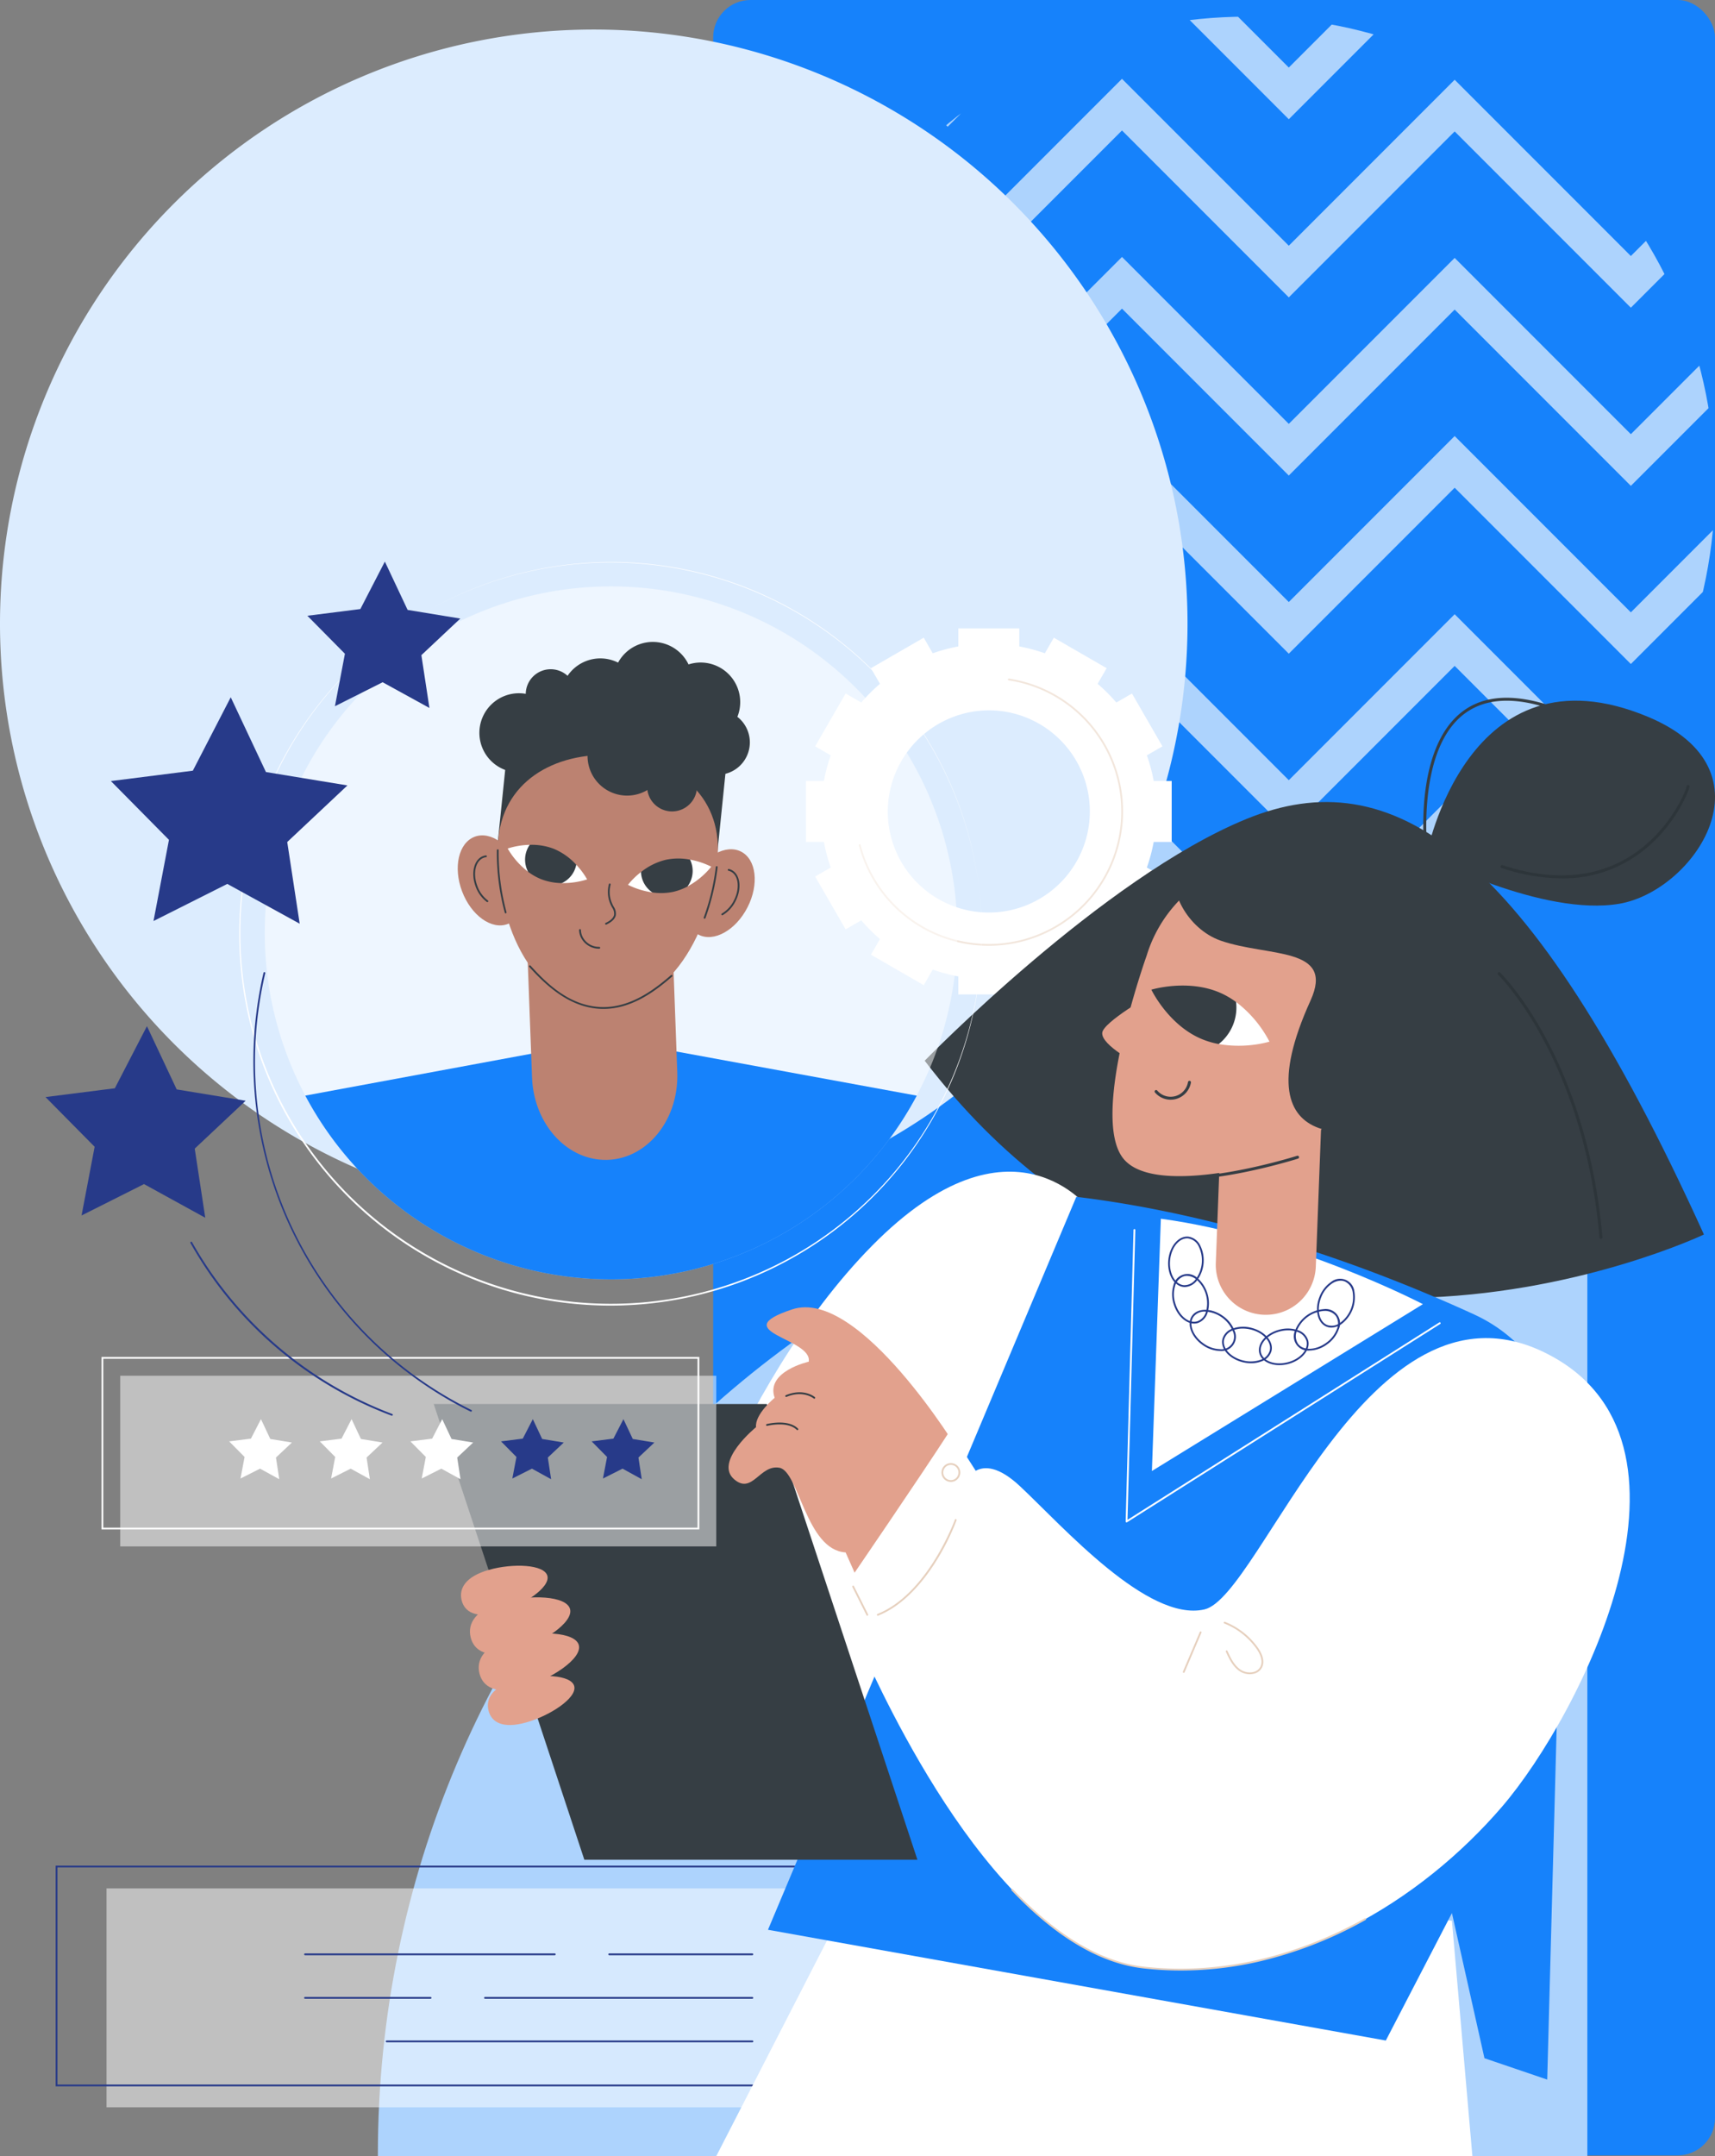 <svg xmlns="http://www.w3.org/2000/svg" xmlns:xlink="http://www.w3.org/1999/xlink" width="505" height="634.522" viewBox="0 0 505 634.522">
  <rect x="0" y="0" width="505" height="634.522" fill="#808080" stroke="none"/>
  <defs>
    <clipPath id="clip-path">
      <path id="Trazado_818456" data-name="Trazado 818456" d="M17.313,149.01A138.072,138.072,0,1,0,155.387,10.939,138.075,138.075,0,0,0,17.313,149.01" transform="translate(-17.313 -10.939)" fill="#add3fd"/>
    </clipPath>
    <clipPath id="clip-path-2">
      <rect id="Rectángulo_382668" data-name="Rectángulo 382668" width="248.63" height="64.424" fill="none"/>
    </clipPath>
    <clipPath id="clip-path-3">
      <rect id="Rectángulo_382670" data-name="Rectángulo 382670" width="175.508" height="50.235" fill="none"/>
    </clipPath>
    <clipPath id="clip-path-4">
      <rect id="Rectángulo_382671" data-name="Rectángulo 382671" width="203.934" height="203.936" fill="none"/>
    </clipPath>
  </defs>
  <g id="Grupo_1074274" data-name="Grupo 1074274" transform="translate(-915 -5918)">
    <g id="Grupo_1073438" data-name="Grupo 1073438" transform="translate(0 61)">
      <g id="Grupo_1073410" data-name="Grupo 1073410" transform="translate(915 5861.908)">
        <g id="Grupo_1073235" data-name="Grupo 1073235" transform="translate(0 0)">
          <rect id="Rectángulo_382613" data-name="Rectángulo 382613" width="295" height="634.302" rx="11" transform="translate(210 -4.907)" fill="#1682fb"/>
          <g id="Grupo_1073236" data-name="Grupo 1073236" transform="translate(228.855 0.001)">
            <g id="Grupo_1071496" data-name="Grupo 1071496" clip-path="url(#clip-path)">
              <path id="Trazado_818450" data-name="Trazado 818450" d="M305.411,67.362,253.532,15.483,204.69,64.328,155.571,15.209,104.245,66.535,53.471,15.761,7.6,61.628,0,54.023,53.471.552l50.774,50.771L155.571,0,204.69,49.116,253.532.275l51.879,51.879L354.037,3.527l7.607,7.6Z" transform="translate(-54.045 -34.148)" fill="#add3fd"/>
              <path id="Trazado_818451" data-name="Trazado 818451" d="M305.411,84.158,253.532,32.282,204.69,81.12,155.571,32,104.245,83.33,53.471,32.556,7.6,78.426,0,70.819,53.471,17.348l50.774,50.774L155.571,16.8,204.69,65.915l48.841-48.842,51.879,51.876,48.626-48.626,7.607,7.6Z" transform="translate(-54.045 1.486)" fill="#add3fd"/>
              <path id="Trazado_818452" data-name="Trazado 818452" d="M305.411,100.953,253.532,49.077,204.69,97.918,155.571,48.8l-51.326,51.323L53.471,49.352,7.6,95.221,0,87.614,53.471,34.143l50.774,50.774L155.571,33.59,204.69,82.71l48.841-48.841,51.879,51.876,48.626-48.626,7.607,7.6Z" transform="translate(-54.045 37.12)" fill="#add3fd"/>
              <path id="Trazado_818453" data-name="Trazado 818453" d="M305.411,117.749,253.532,65.87,204.69,114.711,155.571,65.6l-51.326,51.326L53.471,66.145,7.6,112.014,0,104.41,53.471,50.939l50.774,50.774,51.326-51.326L204.69,99.506l48.841-48.845,51.879,51.879,48.626-48.629,7.607,7.6Z" transform="translate(-54.045 72.755)" fill="#add3fd"/>
              <path id="Trazado_818454" data-name="Trazado 818454" d="M305.411,134.544,253.532,82.665,204.69,131.507,155.571,82.39l-51.326,51.326L53.471,82.943,7.6,128.813l-7.6-7.6L53.471,67.734l50.774,50.774,51.326-51.326L204.69,116.3,253.532,67.46l51.879,51.879,48.626-48.629,7.607,7.6Z" transform="translate(-54.045 108.389)" fill="#add3fd"/>
              <path id="Trazado_818455" data-name="Trazado 818455" d="M305.411,151.339,253.532,99.464,204.69,148.305,155.571,99.189l-51.326,51.323L53.471,99.738,7.6,145.608,0,138,53.471,84.53,104.245,135.3l51.326-51.326L204.69,133.1l48.841-48.841,51.879,51.876L354.037,87.5l7.607,7.6Z" transform="translate(-54.045 144.023)" fill="#add3fd"/>
            </g>
          </g>
        </g>
      </g>
      <g id="Grupo_1073437" data-name="Grupo 1073437" transform="translate(926.5 6007)">
        <g id="Grupo_1074271" data-name="Grupo 1074271">
          <g id="Grupo_1073435" data-name="Grupo 1073435" transform="translate(0.001)">
            <g id="Grupo_1074272" data-name="Grupo 1074272">
              <path id="Trazado_823454" data-name="Trazado 823454" d="M33.906,174.839A174.839,174.839,0,1,0,208.745,0,174.839,174.839,0,0,0,33.906,174.839" transform="translate(-45.407 -141.308)" fill="#dcecfe"/>
              <path id="Trazado_823455" data-name="Trazado 823455" d="M141.962,1009.474H241.6l191.1-15.4,31.55,15.4H498.1V713.993H436.929c-162.906,0-294.967,132.061-294.967,294.968Z" transform="translate(-42.192 -524.952)" fill="#add3fd"/>
              <g id="Grupo_1073427" data-name="Grupo 1073427" transform="translate(19.864 405.734)" opacity="0.5">
                <g id="Grupo_1073426" data-name="Grupo 1073426">
                  <g id="Grupo_1073425" data-name="Grupo 1073425" clip-path="url(#clip-path-2)">
                    <rect id="Rectángulo_382667" data-name="Rectángulo 382667" width="248.629" height="64.424" transform="translate(0.001 0)" fill="#fff"/>
                  </g>
                </g>
              </g>
              <path id="Trazado_823456" data-name="Trazado 823456" d="M904.41,1572.05h249.158V1507.1H904.41Zm248.629-.53h-248.1v-63.9h248.1Z" transform="translate(-899.526 -1108.068)" fill="#273a89"/>
              <path id="Trazado_823457" data-name="Trazado 823457" d="M1289.619,1605.223h73.527a.265.265,0,1,0,0-.53h-73.527a.265.265,0,1,0,0,.53" transform="translate(-1211.29 -1179.825)" fill="#273a89"/>
              <path id="Trazado_823458" data-name="Trazado 823458" d="M1069.9,1605.223h42.137a.265.265,0,0,0,0-.53H1069.9a.265.265,0,1,0,0,.53" transform="translate(-902.011 -1179.825)" fill="#273a89"/>
              <path id="Trazado_823459" data-name="Trazado 823459" d="M1427.746,1653.615H1464.7a.265.265,0,1,0,0-.53h-36.956a.265.265,0,1,0,0,.53" transform="translate(-1349.416 -1215.404)" fill="#273a89"/>
              <path id="Trazado_823460" data-name="Trazado 823460" d="M1069.9,1653.615h78.708a.265.265,0,0,0,0-.53H1069.9a.265.265,0,1,0,0,.53" transform="translate(-938.582 -1215.404)" fill="#273a89"/>
              <path id="Trazado_823461" data-name="Trazado 823461" d="M1069.9,1702.008H1177.55a.265.265,0,1,0,0-.529H1069.9a.265.265,0,1,0,0,.529" transform="translate(-967.52 -1250.985)" fill="#273a89"/>
              <path id="Trazado_823462" data-name="Trazado 823462" d="M604.226,176.826h5.3a49.092,49.092,0,0,1,2.014-7.528l-4.591-2.651L615.93,151.1l4.6,2.657a49.676,49.676,0,0,1,5.507-5.507l-2.656-4.6,15.548-8.977,2.651,4.591a49,49,0,0,1,7.529-2.014v-5.3h17.953v5.3a49.015,49.015,0,0,1,7.529,2.014l2.65-4.591,15.548,8.977-2.656,4.6a49.666,49.666,0,0,1,5.507,5.507l4.6-2.657,8.977,15.548-4.591,2.651a49.029,49.029,0,0,1,2.014,7.528h5.3v17.953h-5.3a49.024,49.024,0,0,1-2.014,7.529l4.591,2.651-8.977,15.548-4.6-2.657a49.689,49.689,0,0,1-5.507,5.507l2.656,4.6-15.548,8.976h0l-2.65-4.591a49.02,49.02,0,0,1-7.529,2.014v5.3H649.108v-5.3a49.01,49.01,0,0,1-7.529-2.014l-2.65,4.591h0l-15.548-8.976,2.656-4.6a49.7,49.7,0,0,1-5.507-5.507l-4.6,2.657-8.977-15.548,4.591-2.651a49.086,49.086,0,0,1-2.014-7.529h-5.3Zm24.124,9.95a29.751,29.751,0,1,0,30.709-30.709,29.858,29.858,0,0,0-30.709,30.709" transform="translate(-378.423 -97.01)" fill="#fff"/>
              <path id="Trazado_823463" data-name="Trazado 823463" d="M696.6,266.325a39.54,39.54,0,0,0,5.92-78.633.265.265,0,0,0-.079.524,39.011,39.011,0,1,1-43.6,48.4.265.265,0,0,0-.513.133A39.528,39.528,0,0,0,696.6,266.325" transform="translate(-416.936 -137.995)" fill="#f2e6dc"/>
              <path id="Trazado_823464" data-name="Trazado 823464" d="M241.755,452.191S102.06,518.632,12.3,401.048c0,0,52.476-53.947,94.851-71.189s82.525,7.728,134.6,122.331" transform="translate(248.486 -238.895)" fill="#363e44"/>
              <path id="Trazado_823465" data-name="Trazado 823465" d="M319.537,1464.634l-49.715,96.736H492.47l-6.023-69.233Z" transform="translate(-70.41 -1076.849)" fill="#fff"/>
              <path id="Trazado_823466" data-name="Trazado 823466" d="M820.289,747.118s-22.913-31.484-64.3,10.477S694.7,868.938,694.7,868.938l63,24.233Z" transform="translate(-510.722 -540.97)" fill="#fff"/>
              <path id="Trazado_823467" data-name="Trazado 823467" d="M376.033,798.407C349.67,786.3,306.267,769.461,258.743,763.72l-90.795,215.7,181.93,32.595,19.468-37.516,9.578,42.721,18.481,6.289,4.937-184.009a45.2,45.2,0,0,0-26.309-41.088" transform="translate(46.69 -561.513)" fill="#1682fb"/>
              <path id="Trazado_823468" data-name="Trazado 823468" d="M404.662,813.218s-38.069-19.869-77.161-25.141l-2.635,74.244Z" transform="translate(2.823 -579.421)" fill="#fff"/>
              <path id="Trazado_823469" data-name="Trazado 823469" d="M931.368,1128.153h98.08L985.1,994.034h-98.08Z" transform="translate(-770.802 -730.848)" fill="#363e44"/>
              <path id="Trazado_823470" data-name="Trazado 823470" d="M1276.721,1297.491c-6.976,1.969-8.931,5.5-8.092,8.948s4.156,5.491,11.132,3.522,14.969-7.208,14.129-10.652-10.194-3.787-17.169-1.818" transform="translate(-1136.294 -953.075)" fill="#e2a18d"/>
              <path id="Trazado_823471" data-name="Trazado 823471" d="M1272.88,1250.357c-8.084,2.281-10.351,6.379-9.378,10.37s4.817,6.364,12.9,4.082,17.349-8.355,16.376-12.346-11.815-4.389-19.9-2.107" transform="translate(-1133.828 -918.28)" fill="#e2a18d"/>
              <path id="Trazado_823472" data-name="Trazado 823472" d="M1309.632,1187.432c-6.975,1.969-10.292-.079-11.131-3.522s1.116-6.979,8.092-8.948,16.33-1.625,17.17,1.818-7.154,8.683-14.13,10.652" transform="translate(-1174.074 -862.988)" fill="#e2a18d"/>
              <path id="Trazado_823473" data-name="Trazado 823473" d="M1286.171,1224.74c-8.085,2.282-11.929-.091-12.9-4.082s1.293-8.089,9.378-10.37,18.927-1.884,19.9,2.107-8.292,10.064-16.377,12.345" transform="translate(-1146.182 -888.82)" fill="#e2a18d"/>
              <path id="Trazado_823474" data-name="Trazado 823474" d="M125.513,964.079s4.005-11.549,16.637.309,37.544,40.008,54.236,36.215S244.6,899.56,296.553,924.981s10.782,106.593-12.559,133.723-62.014,52.232-105.578,47.27-77.6-82.585-82.337-92.3c-8.511-17.45,29.433-49.6,29.433-49.6" transform="translate(146.749 -676.966)" fill="#fff"/>
              <path id="Trazado_823475" data-name="Trazado 823475" d="M437.937,1557.056a102.582,102.582,0,0,0,23.371-2.731,120.267,120.267,0,0,0,31.005-12.16.265.265,0,1,0-.258-.463c-21.105,11.742-43.645,16.652-65.185,14.2-12.526-1.427-25.456-9.085-38.43-22.761a.265.265,0,1,0-.384.364c13.062,13.769,26.1,21.481,38.754,22.922a98.253,98.253,0,0,0,11.126.63" transform="translate(-101.676 -1127.155)" fill="#e6d0be"/>
              <path id="Trazado_823476" data-name="Trazado 823476" d="M907.962,929.135s-29.386-48.592-49.233-42.01,6.118,8.452,4.865,15.4c0,0-12.771,2.844-10.026,10.621,0,0-5.88,4.8-5.487,8.645,0,0-12.593,10.233-6.352,15.418,5.317,4.416,7.476-4.511,13.242-3.475s7.826,24.2,19.487,24.915l7.773,17.476s27.681-30.825,25.732-46.991" transform="translate(-636.962 -651.793)" fill="#e2a18d"/>
              <path id="Trazado_823477" data-name="Trazado 823477" d="M1028.742,1016.879a.265.265,0,0,0,.187-.453c-2.915-2.9-8.964-1.4-9.22-1.329a.265.265,0,0,0,.131.513c.06-.015,6.014-1.494,8.716,1.192a.264.264,0,0,0,.187.077" transform="translate(-805.44 -746.005)" fill="#363e44"/>
              <path id="Trazado_823478" data-name="Trazado 823478" d="M1009.287,982.867a.265.265,0,0,0,.171-.467c-.134-.113-3.343-2.745-8.576-.548a.265.265,0,0,0,.2.488c4.922-2.066,8,.439,8.031.464a.265.265,0,0,0,.17.062" transform="translate(-781.01 -721.25)" fill="#363e44"/>
              <path id="Trazado_823479" data-name="Trazado 823479" d="M849.7,1023.609l8.1,12.65s-13.122,33.16-31.077,44.3l-6.551-13.055s20.5-29.928,29.53-43.9" transform="translate(-581.457 -752.592)" fill="#fff"/>
              <path id="Trazado_823480" data-name="Trazado 823480" d="M843.718,1150.354a.255.255,0,0,0,.1-.019c7.862-3.135,13.723-10.6,17.257-16.312a70.438,70.438,0,0,0,5.837-11.744.265.265,0,0,0-.5-.179c-.078.218-7.989,21.84-22.792,27.743a.265.265,0,0,0,.1.51" transform="translate(-596.745 -824.877)" fill="#e6d0be"/>
              <path id="Trazado_823481" data-name="Trazado 823481" d="M510.01,1251.464a5,5,0,0,0,1.214-.146,3.542,3.542,0,0,0,2.349-1.738c1.143-2.121-.245-4.636-1.174-5.947a21.753,21.753,0,0,0-9.694-7.584.265.265,0,0,0-.193.493,21.223,21.223,0,0,1,9.456,7.4c.858,1.211,2.147,3.521,1.14,5.39a3.059,3.059,0,0,1-2.012,1.476,4.857,4.857,0,0,1-3.75-.652c-1.938-1.285-3.019-3.633-3.888-5.52a.265.265,0,1,0-.481.221c.9,1.948,2.013,4.373,4.076,5.74a5.425,5.425,0,0,0,2.957.87" transform="translate(-153.51 -908.771)" fill="#e6d0be"/>
              <path id="Trazado_823482" data-name="Trazado 823482" d="M571.309,1258.944a.265.265,0,0,0,.243-.161l4.977-11.669a.265.265,0,0,0-.487-.208l-4.977,11.669a.265.265,0,0,0,.244.369" transform="translate(-234.244 -916.649)" fill="#e6d0be"/>
              <path id="Trazado_823483" data-name="Trazado 823483" d="M842.133,1065.223a2.77,2.77,0,1,0-2.77-2.77,2.773,2.773,0,0,0,2.77,2.77m0-5.01a2.24,2.24,0,1,1-2.241,2.24,2.243,2.243,0,0,1,2.241-2.24" transform="translate(-573.639 -779.115)" fill="#e6d0be"/>
              <path id="Trazado_823484" data-name="Trazado 823484" d="M946.2,1204.793a.265.265,0,0,0,.237-.384l-4.162-8.295a.265.265,0,1,0-.473.237l4.162,8.295a.265.265,0,0,0,.237.146" transform="translate(-702.316 -879.316)" fill="#e6d0be"/>
              <path id="Trazado_823485" data-name="Trazado 823485" d="M404.621,869.256a5.205,5.205,0,0,0,2.826-.926,9.859,9.859,0,0,0,3.952-9.669,4.229,4.229,0,0,0-6.884-2.813,9.255,9.255,0,0,0-3.361,4.268c-1.551,3.8-.648,7.77,2.014,8.858a3.826,3.826,0,0,0,1.454.282m-1.354-.527h0Zm4.075-13.277a3.293,3.293,0,0,1,1.252.242,4.067,4.067,0,0,1,2.287,3.081,9.335,9.335,0,0,1-3.724,9.112,4.068,4.068,0,0,1-3.79.6c-2.392-.977-3.165-4.642-1.724-8.167a8.725,8.725,0,0,1,3.16-4.025,4.686,4.686,0,0,1,2.538-.839" transform="translate(-24.085 -628.567)" fill="#273a89"/>
              <path id="Trazado_823486" data-name="Trazado 823486" d="M421.777,900.737a9.151,9.151,0,0,0,5.31-1.9,9.259,9.259,0,0,0,3.307-4.311,4.229,4.229,0,0,0-4.426-5.977,9.859,9.859,0,0,0-8.394,6.216,4.2,4.2,0,0,0,4.2,5.974m4.42-11.663a3.987,3.987,0,0,1,3.339,1.459,4.067,4.067,0,0,1,.357,3.821,8.727,8.727,0,0,1-3.12,4.056c-3.062,2.267-6.8,2.421-8.34.345a4.066,4.066,0,0,1-.357-3.82,9.333,9.333,0,0,1,7.911-5.858c.071,0,.142,0,.211,0" transform="translate(-47.698 -653.288)" fill="#273a89"/>
              <path id="Trazado_823487" data-name="Trazado 823487" d="M458.037,920.9a10.264,10.264,0,0,0,2.6-.342c3.967-1.042,6.6-4.152,5.869-6.933a4.575,4.575,0,0,0-3.087-3.034,9.259,9.259,0,0,0-5.431-.122c-3.966,1.042-6.6,4.152-5.869,6.933.568,2.161,3,3.5,5.919,3.5m2.57-10.248a7.746,7.746,0,0,1,2.631.436,4.066,4.066,0,0,1,2.755,2.671c.656,2.5-1.807,5.319-5.492,6.286s-7.215-.279-7.872-2.778,1.807-5.32,5.492-6.287a9.816,9.816,0,0,1,2.486-.329m-8.234,6.683h0Z" transform="translate(-92.802 -669.155)" fill="#273a89"/>
              <path id="Trazado_823488" data-name="Trazado 823488" d="M501.4,918.884a8.366,8.366,0,0,0,2.978-.52,4.577,4.577,0,0,0,3.031-3.09c.679-2.794-2.01-5.856-5.995-6.825a9.257,9.257,0,0,0-5.428.221,4.576,4.576,0,0,0-3.031,3.09c-.679,2.794,2.01,5.856,5.995,6.825a10.379,10.379,0,0,0,2.45.3m-2.437-10.206a9.873,9.873,0,0,1,2.326.285c3.7.9,6.216,3.675,5.606,6.185a4.065,4.065,0,0,1-2.706,2.72,8.724,8.724,0,0,1-5.114.2c-3.7-.9-6.216-3.675-5.606-6.185a4.066,4.066,0,0,1,2.706-2.72,7.819,7.819,0,0,1,2.788-.486" transform="translate(-144.502 -667.702)" fill="#273a89"/>
              <path id="Trazado_823489" data-name="Trazado 823489" d="M542.068,901.416a4.218,4.218,0,0,0,4.211-6.057,9.252,9.252,0,0,0-3.385-4.25c-3.34-2.38-7.415-2.411-9.083-.069s-.31,6.184,3.03,8.564a9.258,9.258,0,0,0,5.122,1.812h.1m-4.4-11.592a9.323,9.323,0,0,1,8.114,5.715,3.706,3.706,0,0,1-3.81,5.347,8.724,8.724,0,0,1-4.823-1.714c-3.1-2.21-4.406-5.721-2.907-7.825a4.049,4.049,0,0,1,3.425-1.523" transform="translate(-194.293 -653.846)" fill="#273a89"/>
              <path id="Trazado_823490" data-name="Trazado 823490" d="M569.22,864.149a3.734,3.734,0,0,0,1.064-.154,4.577,4.577,0,0,0,2.934-3.182,9.857,9.857,0,0,0-2.972-10.013,4.228,4.228,0,0,0-7.129,2.116,9.258,9.258,0,0,0,.051,5.432c1.019,3.433,3.582,5.8,6.052,5.8m-2.091-14.04a4.5,4.5,0,0,1,2.785,1.1,9.334,9.334,0,0,1,2.8,9.437,4.067,4.067,0,0,1-2.581,2.839c-2.48.735-5.374-1.638-6.458-5.29a8.727,8.727,0,0,1-.055-5.118,4.067,4.067,0,0,1,2.581-2.839,3.263,3.263,0,0,1,.928-.133" transform="translate(-229.095 -624.639)" fill="#273a89"/>
              <path id="Trazado_823491" data-name="Trazado 823491" d="M573.513,822.755a4.694,4.694,0,0,0,3.559-1.88,9.858,9.858,0,0,0,.96-10.4,4.576,4.576,0,0,0-3.5-2.548c-2.858-.264-5.5,2.843-5.878,6.927s1.646,7.621,4.51,7.886c.116.011.232.016.347.016m.972-14.3a4.066,4.066,0,0,1,3.086,2.28,9.334,9.334,0,0,1-.905,9.8,4.068,4.068,0,0,1-3.451,1.676c-2.573-.238-4.381-3.517-4.031-7.31s2.729-6.685,5.3-6.448" transform="translate(-236.138 -594.004)" fill="#273a89"/>
              <path id="Trazado_823492" data-name="Trazado 823492" d="M305.39,885.858a.266.266,0,0,0,.142-.041l92.221-58.358a.265.265,0,0,0-.284-.448l-91.8,58.092,2.3-85.312a.265.265,0,0,0-.529-.014l-2.314,85.808a.264.264,0,0,0,.265.272" transform="translate(14.836 -587.834)" fill="#fff"/>
              <path id="Trazado_823493" data-name="Trazado 823493" d="M0,257.958s11.943-63.31,65.39-40.907c37.6,15.758,13.462,51.136-8.444,54.95C34.353,275.934,0,257.958,0,257.958" transform="translate(408.482 -156.055)" fill="#363e44"/>
              <path id="Trazado_823494" data-name="Trazado 823494" d="M146.161,255.629l.867-.109c-.039-.313-3.763-31.442,11.17-42.069,7.816-5.563,19.408-4.616,34.452,2.814l.387-.784c-15.355-7.584-27.247-8.507-35.347-2.742-8.048,5.729-10.751,17.106-11.6,25.642a86.928,86.928,0,0,0,.073,17.248" transform="translate(261.887 -153.672)" fill="#363e44"/>
              <path id="Trazado_823495" data-name="Trazado 823495" d="M155.61,592.5l.038,0a.437.437,0,0,0,.4-.473c-2.385-27.4-10.433-47.1-16.764-58.8-6.87-12.7-13.275-19-13.339-19.065a.437.437,0,0,0-.61.626c.063.062,6.393,6.3,13.2,18.893,6.283,11.623,14.271,31.194,16.641,58.418a.437.437,0,0,0,.435.4" transform="translate(304.302 -377.941)" fill="#2d353a"/>
              <path id="Trazado_823496" data-name="Trazado 823496" d="M46.281,333.489a37.921,37.921,0,0,0,23.041-7.42c10.643-7.834,14.631-19.03,14.622-19.629a.437.437,0,0,0-.437-.431H83.5a.437.437,0,0,0-.43.422c-.151,1.1-4.862,13.077-16.425,20.411-10.429,6.613-23.15,7.537-37.81,2.744a.437.437,0,0,0-.271.831,57.144,57.144,0,0,0,17.717,3.071" transform="translate(402.071 -224.988)" fill="#2d353a"/>
              <path id="Trazado_823497" data-name="Trazado 823497" d="M338.2,475.637c9.708,12.418,51.577-.957,51.577-.957l32.317-35.7a40.151,40.151,0,0,0-76.954-22.941s-16.828,46.951-6.94,59.6" transform="translate(-19.004 -284.791)" fill="#e2a18d"/>
              <path id="Trazado_823498" data-name="Trazado 823498" d="M436.162,685.706l2.075-54.392,29.437,1.308L465.6,687.014a14.733,14.733,0,0,1-29.438-1.308" transform="translate(-89.652 -464.164)" fill="#e2a18d"/>
              <path id="Trazado_823499" data-name="Trazado 823499" d="M641.281,538.9s-14.163,8.09-14.479,11.246c-.377,3.767,11,9.525,11,9.525s3.187-20.83,3.482-20.772" transform="translate(-313.736 -396.218)" fill="#e2a18d"/>
              <path id="Trazado_823500" data-name="Trazado 823500" d="M510.787,558.717a34.854,34.854,0,0,0-9.828-11.673c-1.391-1.018-6.915,12.035-5.133,12.371a34.933,34.933,0,0,0,14.96-.7" transform="translate(-148.473 -402.164)" fill="#fff"/>
              <path id="Trazado_823501" data-name="Trazado 823501" d="M546.734,544.483c-9.605-4.226-14.442-14.356-14.442-14.356s10.736-3.279,20.341.947a24.543,24.543,0,0,1,4.6,2.683,13.7,13.7,0,0,1-5.108,12.37,24.723,24.723,0,0,1-5.389-1.644" transform="translate(-204.761 -388.876)" fill="#363e44"/>
              <path id="Trazado_823502" data-name="Trazado 823502" d="M587.57,640.344a6.014,6.014,0,0,0,1.7-.244,6.121,6.121,0,0,0,4.267-4.8.437.437,0,0,0-.862-.149,5.187,5.187,0,0,1-9.064,2.5.437.437,0,0,0-.663.57,6.108,6.108,0,0,0,4.627,2.128" transform="translate(-254.355 -466.716)" fill="#363e44"/>
              <path id="Trazado_823503" data-name="Trazado 823503" d="M463.044,725.033h.027c14.5-.893,30.857-6.074,31.021-6.126a.437.437,0,0,0-.266-.833c-.162.052-16.416,5.2-30.808,6.086a.437.437,0,0,0,.027.874" transform="translate(-123.38 -527.937)" fill="#363e44"/>
              <path id="Trazado_823504" data-name="Trazado 823504" d="M360.915,442.021c11.465-5.494,14.988-32.523,7.944-49.836-9.081-22.321-35.42-35.5-56.7-33.7-5.231.441-17.185,3-21.156,10.456-3.092,5.806,2.8,17.87,12.78,21.338,14.032,4.876,33.7,1.629,26.429,17.619-22.024,48.453,18.107,40.162,30.7,34.124" transform="translate(44.185 -263.45)" fill="#363e44"/>
              <g id="Grupo_1073430" data-name="Grupo 1073430" transform="translate(23.905 254.855)" opacity="0.5">
                <g id="Grupo_1073429" data-name="Grupo 1073429">
                  <g id="Grupo_1073428" data-name="Grupo 1073428" clip-path="url(#clip-path-3)">
                    <rect id="Rectángulo_382669" data-name="Rectángulo 382669" width="175.507" height="50.235" transform="translate(0)" fill="#fff"/>
                  </g>
                </g>
              </g>
              <path id="Trazado_823505" data-name="Trazado 823505" d="M1129.6,992.471h176.037V941.706H1129.6Zm175.507-.53H1130.131V942.236h174.978Z" transform="translate(-1111.219 -692.374)" fill="#fff"/>
              <path id="Trazado_823506" data-name="Trazado 823506" d="M1185.946,1016.583l-6.4.81,4.537,4.588-1.207,6.338,5.765-2.9,5.655,3.107-.974-6.378,4.7-4.418-6.367-1.045-2.749-5.837Z" transform="translate(-1016.828 -743.212)" fill="#273a89"/>
              <path id="Trazado_823507" data-name="Trazado 823507" d="M1286.731,1016.583l-6.4.81,4.537,4.588-1.208,6.338,5.766-2.9,5.655,3.107-.973-6.378,4.7-4.418-6.367-1.045-2.749-5.837Z" transform="translate(-1144.297 -743.212)" fill="#273a89"/>
              <path id="Trazado_823508" data-name="Trazado 823508" d="M1387.516,1016.583l-6.4.81,4.537,4.588-1.208,6.338,5.766-2.9,5.655,3.107-.973-6.378,4.7-4.418-6.367-1.045-2.749-5.837Z" transform="translate(-1271.766 -743.212)" fill="#fff"/>
              <path id="Trazado_823509" data-name="Trazado 823509" d="M1488.3,1016.583l-6.4.81,4.537,4.588-1.208,6.338,5.765-2.9,5.655,3.107-.973-6.378,4.7-4.418-6.367-1.045-2.749-5.837Z" transform="translate(-1399.234 -743.212)" fill="#fff"/>
              <path id="Trazado_823510" data-name="Trazado 823510" d="M1589.085,1016.583l-6.4.81,4.537,4.588-1.207,6.338,5.766-2.9,5.655,3.107-.974-6.378,4.7-4.418-6.367-1.045-2.748-5.837Z" transform="translate(-1526.704 -743.212)" fill="#fff"/>
              <path id="Trazado_823511" data-name="Trazado 823511" d="M1654.568,592.317l-20.415,2.584,14.469,14.633-3.851,20.215,18.388-9.239,18.036,9.91-3.1-20.343,15-14.09-20.307-3.334-8.766-18.618Z" transform="translate(-1632.256 -422.05)" fill="#273a89"/>
              <path id="Trazado_823512" data-name="Trazado 823512" d="M923.206,275.458a109.341,109.341,0,1,0-42.694-8.619,109,109,0,0,0,42.694,8.619m0-218.839A109.155,109.155,0,1,1,814.051,165.773,109.278,109.278,0,0,1,923.206,56.619" transform="translate(-754.784 -41.239)" fill="#fff"/>
              <g id="Grupo_1073433" data-name="Grupo 1073433" transform="translate(66.455 22.566)" opacity="0.5">
                <g id="Grupo_1073432" data-name="Grupo 1073432">
                  <g id="Grupo_1073431" data-name="Grupo 1073431" clip-path="url(#clip-path-4)">
                    <path id="Trazado_823513" data-name="Trazado 823513" d="M842.667,187.2A101.967,101.967,0,1,0,944.635,85.235,101.967,101.967,0,0,0,842.667,187.2" transform="translate(-842.668 -85.234)" fill="#fff"/>
                  </g>
                </g>
              </g>
              <path id="Trazado_823514" data-name="Trazado 823514" d="M977.329,588.566l90.493,16.605a101.993,101.993,0,0,1-180.068-.014Z" transform="translate(-809.369 -432.734)" fill="#1682fb"/>
              <rect id="Rectángulo_382672" data-name="Rectángulo 382672" width="64.615" height="50.462" transform="matrix(-0.995, -0.102, 0.102, -0.995, 198.446, 113.432)" fill="#363e44"/>
              <path id="Trazado_823515" data-name="Trazado 823515" d="M1175.259,541.57h0c-10.8-1.115-19.279-11.477-19.751-24.134l-1.467-39.342,42.79-1.612,1.442,39.385c.549,14.993-10.223,27.023-23.014,25.7" transform="translate(-1010.344 -350.325)" fill="#bc8271"/>
              <path id="Trazado_823516" data-name="Trazado 823516" d="M1173.683,302.047c-1,17.869-11.866,45.63-34.934,44.341s-30.775-30.088-29.777-47.957,16.4-26.853,34.266-25.854,31.443,11.6,30.445,29.47" transform="translate(-973.831 -200.353)" fill="#bc8271"/>
              <path id="Trazado_823517" data-name="Trazado 823517" d="M1342.3,371.969c2.683,7.093,1.025,14.293-3.7,16.083s-10.737-2.511-13.421-9.6-1.026-14.293,3.7-16.082,10.738,2.511,13.421,9.6" transform="translate(-1200.613 -266.125)" fill="#bc8271"/>
              <path id="Trazado_823518" data-name="Trazado 823518" d="M1070.1,386.161c-3.457,6.75-2.612,14.09,1.888,16.395s10.95-1.3,14.407-8.049,2.612-14.09-1.888-16.395-10.95,1.3-14.407,8.049" transform="translate(-877.785 -277.489)" fill="#bc8271"/>
              <path id="Trazado_823519" data-name="Trazado 823519" d="M1085.192,412.941a.264.264,0,0,0,.129-.034,9.761,9.761,0,0,0,3.771-4.1c1.924-3.755,1.417-7.872-1.13-9.176a3.631,3.631,0,0,0-.814-.3.265.265,0,1,0-.123.515,3.1,3.1,0,0,1,.7.256c2.287,1.171,2.691,4.968.9,8.463a9.234,9.234,0,0,1-3.558,3.881.265.265,0,0,0,.129.5" transform="translate(-884.012 -293.595)" fill="#363e44"/>
              <path id="Trazado_823520" data-name="Trazado 823520" d="M1368.455,397.987a.265.265,0,0,0,.154-.48,9.237,9.237,0,0,1-3.1-4.254c-1.39-3.673-.565-7.4,1.838-8.31a3.1,3.1,0,0,1,.719-.177.265.265,0,1,0-.064-.526,3.626,3.626,0,0,0-.843.207c-2.676,1.013-3.639,5.047-2.146,8.993a9.767,9.767,0,0,0,3.291,4.5.264.264,0,0,0,.154.05" transform="translate(-1236.443 -282.506)" fill="#363e44"/>
              <path id="Trazado_823521" data-name="Trazado 823521" d="M1109.494,411.619a.264.264,0,0,0,.249-.174,67.823,67.823,0,0,0,3.587-15,.265.265,0,0,0-.526-.062,67.311,67.311,0,0,1-3.558,14.884.264.264,0,0,0,.249.355" transform="translate(-913.518 -291.26)" fill="#363e44"/>
              <path id="Trazado_823522" data-name="Trazado 823522" d="M1346.608,396.307a.265.265,0,0,0,.255-.334,67.272,67.272,0,0,1-2.311-18.241.265.265,0,0,0-.26-.269h0a.265.265,0,0,0-.265.26,67.8,67.8,0,0,0,2.331,18.389.265.265,0,0,0,.255.2" transform="translate(-1209.223 -277.523)" fill="#363e44"/>
              <path id="Trazado_823523" data-name="Trazado 823523" d="M1181.408,519.287c8.208,0,15.082-5.042,20.223-9.528a.265.265,0,1,0-.348-.4c-5.351,4.669-12.6,9.951-21.229,9.351-8.608-.6-14.991-6.475-20.1-12.142a.265.265,0,1,0-.394.355c4.876,5.41,11.608,11.7,20.455,12.316.468.033.932.048,1.391.048" transform="translate(-1015.217 -372.382)" fill="#363e44"/>
              <path id="Trazado_823524" data-name="Trazado 823524" d="M1222.511,427.583a.264.264,0,0,0,.112-.025c1.63-.761,2.572-1.689,2.8-2.758a3.633,3.633,0,0,0-.631-2.512,10.191,10.191,0,0,1-.92-2.224,8.65,8.65,0,0,1,.019-4.268.265.265,0,0,0-.515-.125,9.169,9.169,0,0,0-.016,4.528,10.627,10.627,0,0,0,.962,2.334,3.157,3.157,0,0,1,.582,2.158c-.19.9-1.032,1.7-2.5,2.388a.265.265,0,0,0,.112.5" transform="translate(-1055.584 -305.466)" fill="#363e44"/>
              <path id="Trazado_823525" data-name="Trazado 823525" d="M1245.582,471.906c.08,0,.159,0,.238-.006a.265.265,0,1,0-.026-.529,5.375,5.375,0,0,1-4.4-2.168,4.806,4.806,0,0,1-.993-2.8.265.265,0,0,0-.265-.262h0a.265.265,0,0,0-.262.267,5.334,5.334,0,0,0,1.1,3.116,5.954,5.954,0,0,0,4.61,2.385" transform="translate(-1080.85 -342.721)" fill="#363e44"/>
              <path id="Trazado_823526" data-name="Trazado 823526" d="M1074.022,235.507a9.543,9.543,0,1,0,5.522-12.314,9.543,9.543,0,0,0-5.522,12.314" transform="translate(-883.185 -163.638)" fill="#363e44"/>
              <path id="Trazado_823527" data-name="Trazado 823527" d="M1286.933,219.788a11.651,11.651,0,1,0,6.743-15.034,11.651,11.651,0,0,0-6.743,15.034" transform="translate(-1156.51 -149.979)" fill="#363e44"/>
              <path id="Trazado_823528" data-name="Trazado 823528" d="M1084.867,185.651a11.651,11.651,0,1,0,6.742-15.034,11.651,11.651,0,0,0-6.742,15.034" transform="translate(-900.944 -124.88)" fill="#363e44"/>
              <path id="Trazado_823529" data-name="Trazado 823529" d="M1267.632,187.273a7.345,7.345,0,1,0,4.25-9.477,7.345,7.345,0,0,0-4.25,9.477" transform="translate(-1123.842 -130.367)" fill="#363e44"/>
              <path id="Trazado_823530" data-name="Trazado 823530" d="M1196.426,181.066a11.651,11.651,0,1,0,6.743-15.034,11.651,11.651,0,0,0-6.743,15.034" transform="translate(-1042.039 -121.509)" fill="#363e44"/>
              <path id="Trazado_823531" data-name="Trazado 823531" d="M1166.644,245.549a11.651,11.651,0,1,0,6.743-15.034,11.651,11.651,0,0,0-6.743,15.034" transform="translate(-1004.372 -168.92)" fill="#363e44"/>
              <path id="Trazado_823532" data-name="Trazado 823532" d="M1138.033,162.754a11.651,11.651,0,1,0,6.743-15.034,11.651,11.651,0,0,0-6.743,15.034" transform="translate(-968.186 -108.046)" fill="#363e44"/>
              <path id="Trazado_823533" data-name="Trazado 823533" d="M1132.661,289.83a7.345,7.345,0,1,0,4.25-9.477,7.345,7.345,0,0,0-4.25,9.477" transform="translate(-953.134 -205.77)" fill="#363e44"/>
              <path id="Trazado_823534" data-name="Trazado 823534" d="M1260.777,372.5h0l.088,0c.032.185.135.425.327.434a5.534,5.534,0,0,1,.409,1.038c.236.542,1.062.141.826-.4-.159-.364,1.03.4,1.558.655,1.683.8,3.4,1.53,5.135,2.2.811.314,1.622.635,2.444.921a21.827,21.827,0,0,0,3.009,1.013,22.731,22.731,0,0,1,3.2,4.307,23.424,23.424,0,0,1-7.574,1.081c-.008-.057-.016-.114-.022-.172-.053-.571-9.552-3.613-9.846-3.2a23.384,23.384,0,0,1-5.961-6.8,23.236,23.236,0,0,1,6.41-1.08" transform="translate(-1116.385 -273.873)" fill="#fff"/>
              <path id="Trazado_823535" data-name="Trazado 823535" d="M1274.781,373.594a18.687,18.687,0,0,1,6.747,4.745,7.583,7.583,0,0,1-4.243,5.4,17.525,17.525,0,0,1-6.009-1.12,16.673,16.673,0,0,1-3.926-2.214,7.615,7.615,0,0,1,.474-7.923,18.007,18.007,0,0,1,6.956,1.115" transform="translate(-1123.345 -273.854)" fill="#363e44"/>
              <path id="Trazado_823536" data-name="Trazado 823536" d="M1134.668,388.983v0l-.086-.016c-.06.177-.2.4-.39.378a5.517,5.517,0,0,0-.565.961c-.318.5-1.071-.026-.754-.524.214-.335-1.08.237-1.64.4-1.788.531-3.593.982-5.417,1.377-.85.184-1.7.375-2.558.529a21.807,21.807,0,0,1-3.13.531,22.766,22.766,0,0,0-3.829,3.756,23.414,23.414,0,0,0,7.312,2.248c.016-.055.034-.11.048-.166.141-.555,10-2.08,10.225-1.63a23.379,23.379,0,0,0,6.947-5.785,23.235,23.235,0,0,0-6.163-2.065" transform="translate(-942.89 -285.983)" fill="#fff"/>
              <path id="Trazado_823537" data-name="Trazado 823537" d="M1144.425,388.04a18.687,18.687,0,0,0-7.4,3.635,7.581,7.581,0,0,0,3.349,5.993,17.522,17.522,0,0,0,6.11-.17,16.661,16.661,0,0,0,4.223-1.575,7.615,7.615,0,0,0,.766-7.9,18.011,18.011,0,0,0-7.045.017" transform="translate(-959.778 -285.037)" fill="#363e44"/>
              <path id="Trazado_823538" data-name="Trazado 823538" d="M1446.621,643.3a.265.265,0,0,0,.117-.5,114.233,114.233,0,0,1-60.692-128.54.265.265,0,1,0-.516-.121A115.057,115.057,0,0,0,1446.5,643.268a.265.265,0,0,0,.117.027" transform="translate(-1319.437 -377.857)" fill="#273a89"/>
              <path id="Trazado_823539" data-name="Trazado 823539" d="M1529.83,864.874a.265.265,0,0,0,.092-.513,113.9,113.9,0,0,1-58.93-50.539.265.265,0,1,0-.462.258,113.894,113.894,0,0,0,59.208,50.777.268.268,0,0,0,.092.017" transform="translate(-1425.934 -598.25)" fill="#273a89"/>
              <path id="Trazado_823540" data-name="Trazado 823540" d="M1545.064,230.073l-24.13,3.054,17.1,17.295-4.552,23.893,21.733-10.92,21.317,11.713-3.67-24.044,17.727-16.654-24-3.94-10.361-22.005Z" transform="translate(-1499.783 -153.27)" fill="#273a89"/>
              <path id="Trazado_823541" data-name="Trazado 823541" d="M1411.025,71.635l-15.6,1.974,11.054,11.179-2.942,15.444,14.048-7.058,13.778,7.571L1428.995,85.2l11.458-10.765-15.513-2.547-6.7-14.223Z" transform="translate(-1316.415 -42.399)" fill="#273a89"/>
            </g>
          </g>
        </g>
      </g>
    </g>
  </g>
</svg>
